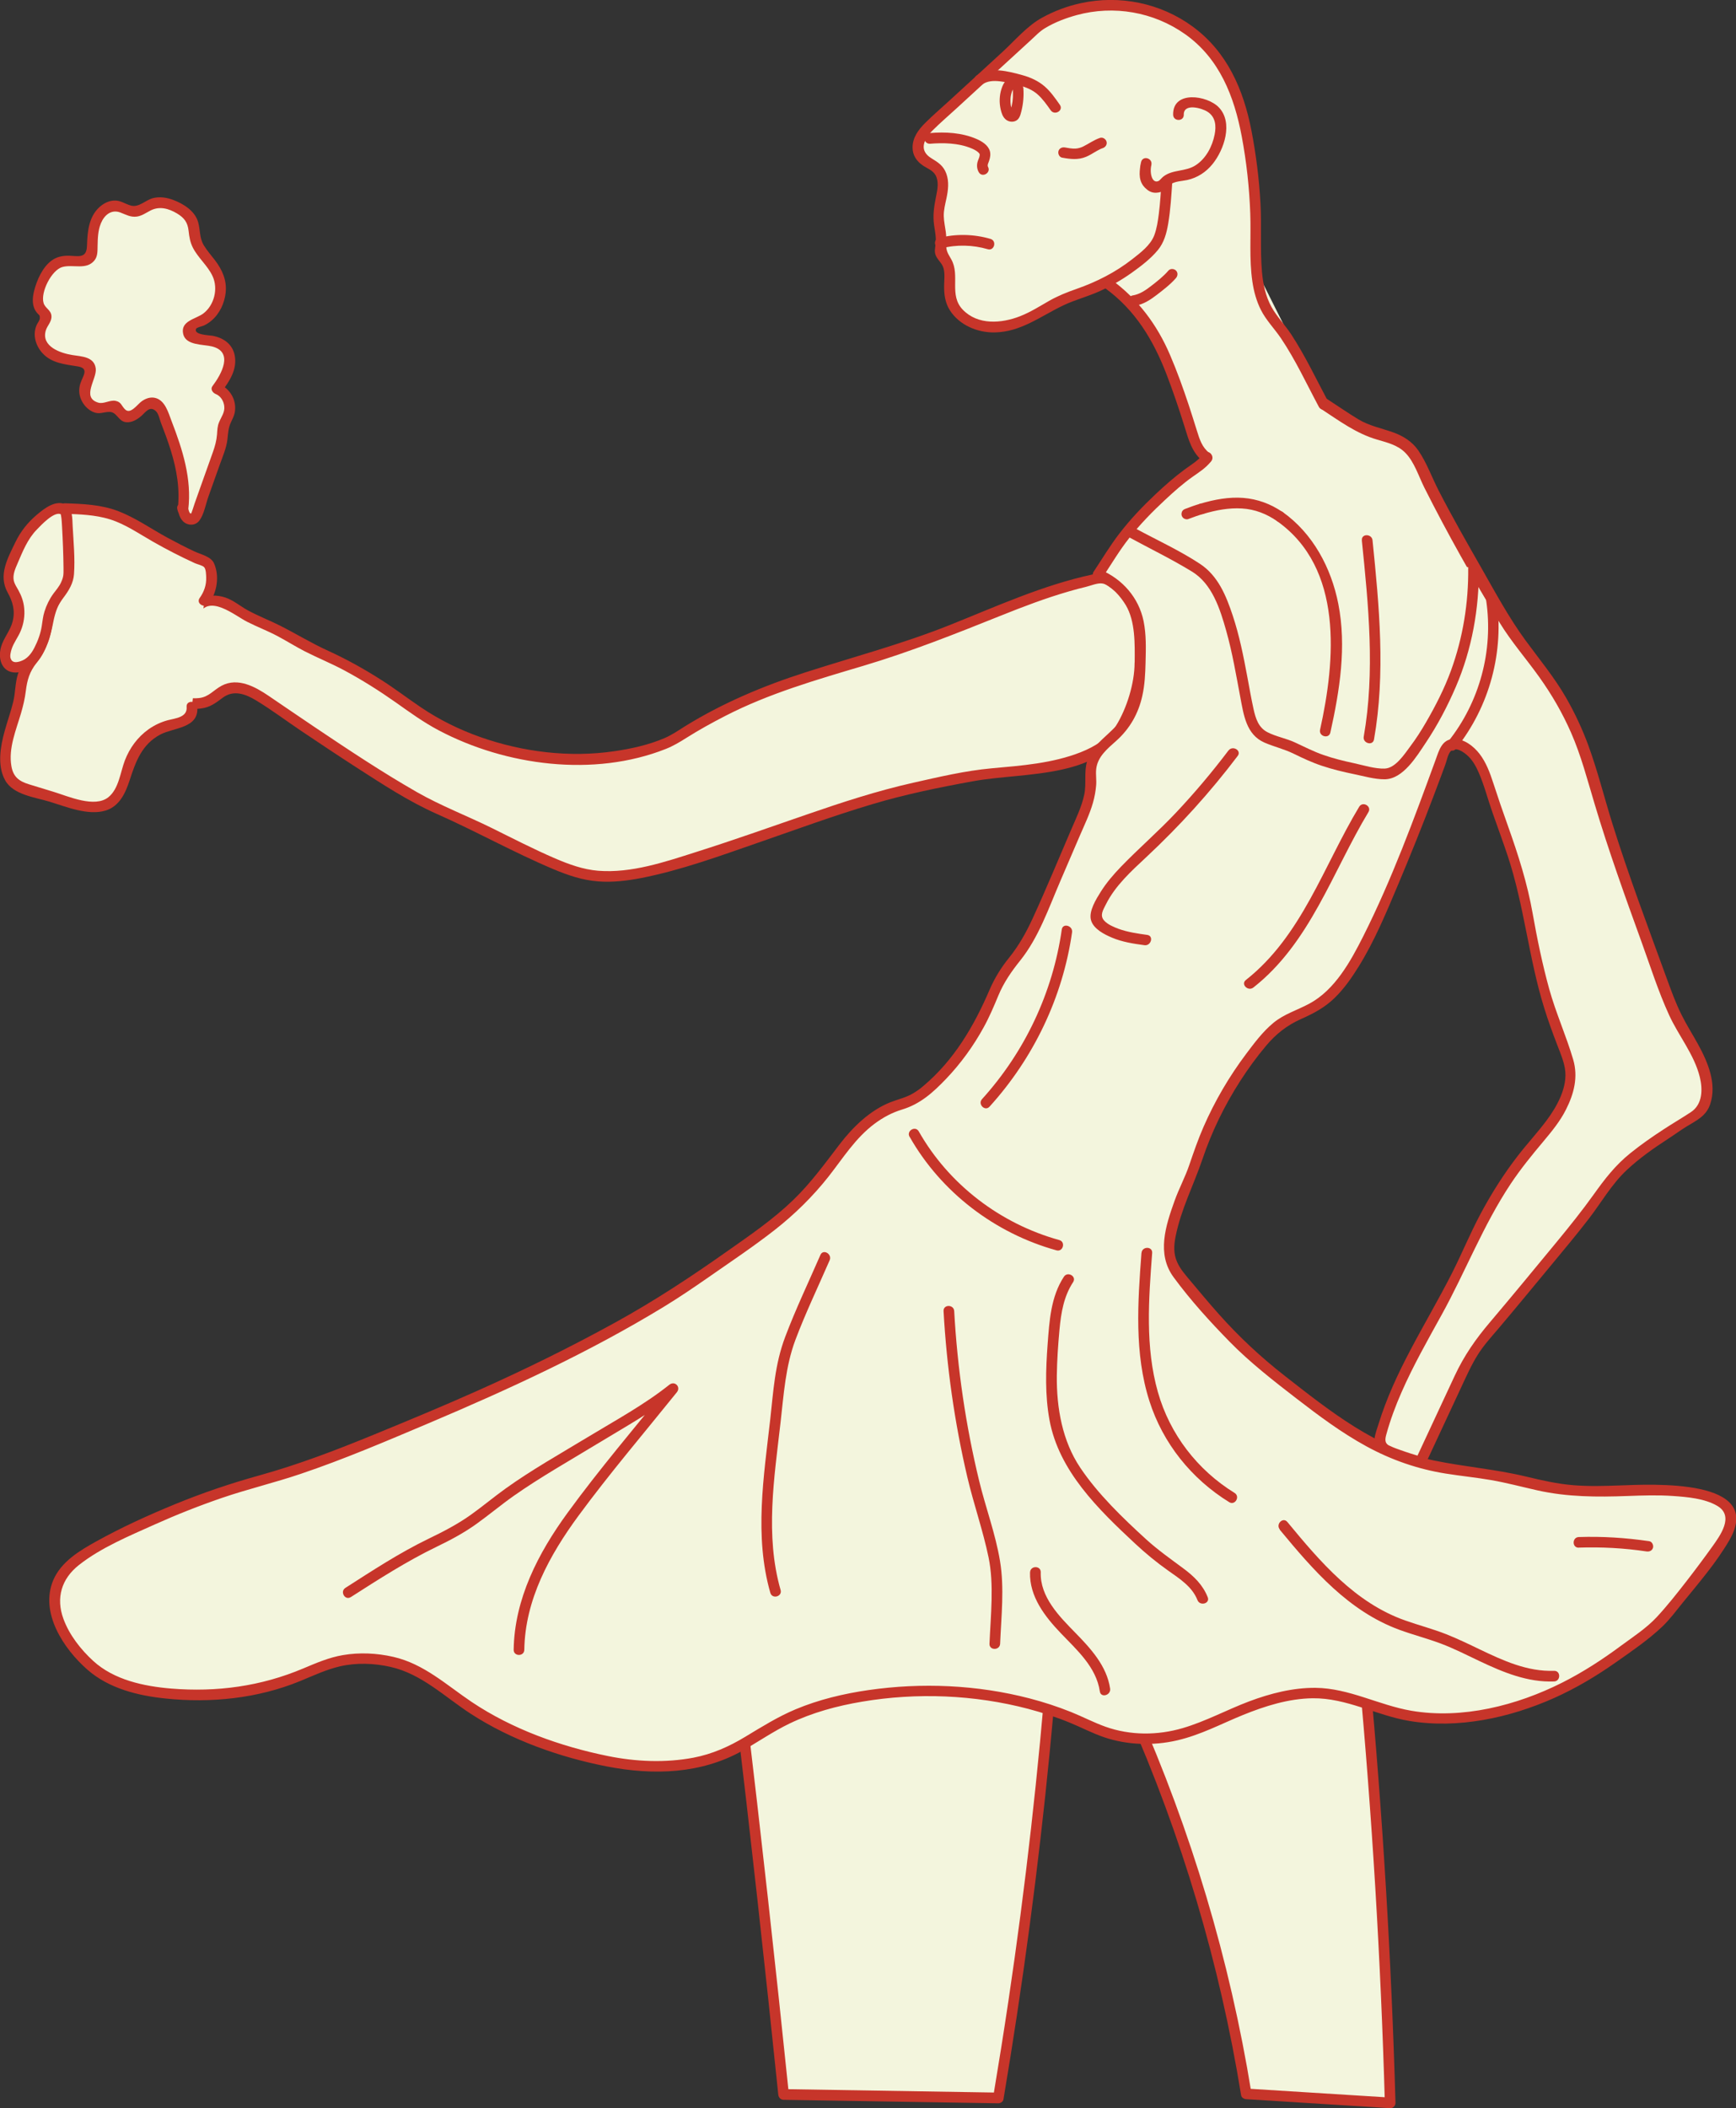 <?xml version="1.0" encoding="UTF-8"?>
<svg id="Layer_2" data-name="Layer 2" xmlns="http://www.w3.org/2000/svg" viewBox="0 0 244.92 297.36">
  <rect x="0" y="0" width="244.92" height="297.36" fill="#333333" stroke="none"/>
  <defs>
    <style>
      .cls-1 {
        fill: #f3f5dd;
      }

      .cls-1, .cls-2 {
        stroke-width: 0px;
      }

      .cls-2 {
        fill: #c7352a;
      }
    </style>
  </defs>
  <g id="fyldt_dame" data-name="fyldt dame">
    <g>
      <g>
        <path class="cls-1" d="M159.75,241.34c7.69,17.3,13.1,35.48,16.08,54l20.31,1.27c-.57-20.25-1.79-40.49-3.67-60.68"/>
        <path class="cls-2" d="M159.1,241.72c7.6,17.17,13,35.29,16,53.82.05.34.42.53.72.55,6.77.42,13.54.85,20.31,1.27.4.02.76-.36.75-.75-.58-20.26-1.8-40.5-3.67-60.68-.09-.95-1.59-.96-1.5,0,1.87,20.18,3.09,40.42,3.67,60.68l.75-.75c-6.77-.42-13.54-.85-20.31-1.27l.72.55c-3.03-18.68-8.49-36.89-16.15-54.18-.39-.88-1.68-.12-1.3.76h0Z"/>
      </g>
      <g>
        <path class="cls-1" d="M104.47,240.65c1.06,8.86,2.08,17.79,3.08,26.78,1.04,9.39,2.04,18.73,3,28,10.1.16,20.2.33,30.3.49,1.34-7.92,2.58-16.09,3.7-24.49,1.75-13.15,3.05-25.83,4-38"/>
        <path class="cls-2" d="M103.72,240.65c2.17,18.24,4.2,36.5,6.08,54.78.04.41.31.74.75.75,10.1.16,20.2.33,30.3.49.3,0,.67-.23.72-.55,2.74-16.26,4.93-32.61,6.53-49.03.44-4.55.84-9.11,1.2-13.67.08-.96-1.43-.96-1.5,0-1.28,16.33-3.11,32.61-5.53,48.81-.67,4.5-1.39,8.99-2.14,13.48l.72-.55c-10.1-.16-20.2-.33-30.3-.49l.75.75c-1.88-18.28-3.91-36.54-6.08-54.78-.11-.95-1.61-.96-1.5,0h0Z"/>
      </g>
      <path class="cls-1" d="M171.43,67.21c-.97-2.21-1.93-4.47-2.88-6.78-1.82-4.43-3.48-8.77-5-13-1.03-.89-2.47-2.22-4-4-.91-1.06-2.38-2.76-3-4-2.35-4.7,1.15-15.5,9-17,5.77-1.1,10.48,3.47,11,4,.5,4.25.81,7.68,1,10,.35,4.38.32,5.31,1,7,1.25,3.07,2.82,3.57,5,7,.97,1.54,2.17,3.83,3,7-5.04,3.26-10.08,6.52-15.12,9.78Z"/>
      <g>
        <g>
          <path class="cls-1" d="M160.82,93.49s.01.04,0,.05c-.15,2.25-.64,4.22-1.22,5.84-.31.87-.89,2.49-1.73,3.71-4.14,5.99-16.92,5.63-20.72,6.36-.03,0-1.45.28-1.45.28h0c-1.45.28-3.64.72-6.28,1.31,0,0-1.53.34-2.97.68-6,1.44-16.81,5.49-22.4,7.34-11.5,3.79-17.25,5.68-23.01,3.86-2.85-.91-6.81-2.88-11.39-5.16-5.94-2.96-9.02-4.17-9.56-4.46-6.44-3.48-16.55-10.38-22.58-14.5-1.24-.85-3.51-2.4-5.58-1.57-1.25.5-1.6,1.54-3.28,1.89-1.1.23-2.72.17-3.25-.82-.27-.5-.17-1.07-.1-1.46.82-4.75-.22-1.75,1.68-9.3.19-.78.38-1.48.96-2.03.9-.86,2.15-.77,2.54-.74,1.34.1,2.29.81,2.55.99,2.22,1.61,4.88,2.35,7.23,3.74,5.19,3.08,5.51,2.54,10.49,5.43,4.2,2.44,6.29,4.17,8.28,5.51,8.95,6.05,22.15,8.55,33.24,4.99,3.99-1.28,2.57-1.52,10.48-5.51,8.47-4.26,17.79-6.08,26.66-9.23,8.76-3.11,17.19-7.55,26.28-9.21.25.13.52.28.8.46.25.15.51.33.78.55.55.43,1.1.96,1.6,1.6.07.09.14.18.2.27.15.23.39.58.61.99.06.1.11.21.16.31.03.07.07.14.09.21.49,1.23.94,4.21.89,7.62Z"/>
          <path class="cls-2" d="M160.07,93.49c0,2.88-1.1,6.43-2.62,8.88-1.13,1.8-3.01,2.95-4.95,3.72-3.99,1.58-8.36,1.9-12.59,2.28-3.73.34-7.4,1.21-11.05,2.03-5.12,1.15-10.07,2.77-15.02,4.48-5.19,1.79-10.37,3.63-15.61,5.29-4.4,1.4-9.14,3.02-13.83,2.65-2.12-.17-4.12-.9-6.06-1.73-3.04-1.31-5.99-2.83-8.96-4.3-3.48-1.72-7.16-3.12-10.54-5.05-4.93-2.82-9.66-5.97-14.37-9.13-2.2-1.48-4.38-2.97-6.57-4.46-1.9-1.29-4.35-2.64-6.63-1.43-1.15.61-1.8,1.59-3.19,1.74-.49.05-1.27.09-1.71-.23-.7-.52-.23-1.76-.13-2.47.13-.9.16-1.81.28-2.71.09-.68.25-1.35.4-2.01.32-1.4.51-3.01,1.11-4.31,1.43-3.05,5.11.11,6.85.98,1.4.71,2.88,1.27,4.27,2.01,1.28.68,2.52,1.46,3.81,2.13,1.86.95,3.8,1.73,5.64,2.72,2.51,1.35,4.93,2.88,7.26,4.52,1.96,1.39,3.88,2.78,6.01,3.91,9.49,5.02,21.93,6.66,32.08,2.63,1.03-.41,1.95-.96,2.88-1.55,1.77-1.12,3.61-2.13,5.47-3.09,6.2-3.19,12.87-5.1,19.51-7.08s12.94-4.49,19.33-7.05c3.18-1.28,6.39-2.5,9.68-3.45.8-.23,1.6-.45,2.41-.64.61-.15,1.57-.55,2.22-.48,1.29.13,2.76,2.04,3.37,3.05,1.38,2.3,1.28,5.57,1.26,8.15,0,.97,1.49.97,1.5,0,.02-2.61.05-5.78-1.08-8.21-.56-1.18-1.42-2.25-2.41-3.1-.5-.43-1.04-.82-1.62-1.14-.81-.45-1.41-.21-2.3-.02-7.03,1.5-13.59,4.51-20.23,7.16s-13.55,4.48-20.36,6.67c-5.89,1.89-11.61,4.3-16.89,7.56-.96.6-1.9,1.26-2.94,1.7-2.23.96-4.7,1.5-7.09,1.85-6.32.92-12.89.12-18.9-2-2.94-1.04-5.75-2.42-8.33-4.16-1.9-1.28-3.72-2.68-5.66-3.91-2.4-1.53-4.87-2.91-7.46-4.09-2.34-1.06-4.5-2.39-6.79-3.55-1.53-.77-3.14-1.38-4.64-2.21-1.04-.58-1.95-1.38-3.09-1.76-2.41-.8-4.69.21-5.42,2.69-.57,1.94-1.09,4-1.34,6.02-.14,1.13-.2,2.25-.39,3.37-.17,1.04-.28,2.13.59,2.9.83.74,2.1.81,3.15.67,1.28-.17,2.07-.79,3.06-1.53,1.52-1.13,3.2-.51,4.67.38,2.18,1.32,4.24,2.87,6.35,4.29,2.59,1.74,5.18,3.47,7.8,5.16,3.67,2.36,7.35,4.79,11.34,6.56,5.56,2.46,10.88,5.45,16.49,7.81,2.04.86,4.08,1.55,6.3,1.72,2.02.16,4.06-.09,6.05-.47,5.61-1.1,11.1-3.11,16.49-4.98s10.67-3.81,16.1-5.43c4.66-1.4,9.48-2.38,14.26-3.25,7.48-1.36,18.46-.17,22.21-8.52,1.12-2.5,2.07-5.41,2.07-8.18,0-.97-1.5-.97-1.5,0Z"/>
        </g>
        <g>
          <path class="cls-1" d="M28.83,84.76c1.11-1.44,1.35-3.59.57-5.26-2.89-1.26-5.72-2.7-8.46-4.31-1.58-.93-3.14-1.92-4.85-2.51-2.23-.78-4.61-.86-6.96-.94.07,2.25.14,4.5.22,6.75.04,1.33.08,2.72-.41,3.94-.35.89-.96,1.63-1.37,2.49-.97,2.02-.8,4.51-1.85,6.48-.73,1.37-2.01,2.39-2.48,3.88-.23.71-.25,1.48-.35,2.23-.46,3.66-2.64,7.15-2,10.78.15.84.47,1.68,1.08,2.21.49.42,1.11.62,1.71.8,1.31.4,2.62.8,3.93,1.2,1.47.45,2.95.9,4.46,1.15,1.06.18,2.21.25,3.17-.27,2.03-1.09,2.29-4.01,3.21-6.24.99-2.38,3.05-4.21,5.4-4.82.73-.19,1.5-.27,2.17-.65s1.21-1.17,1.05-1.96"/>
          <path class="cls-2" d="M29.48,85.14c1.13-1.59,1.52-3.84.72-5.67-.43-.99-1.87-1.26-2.79-1.7-1.29-.61-2.56-1.26-3.81-1.94-2.28-1.24-4.45-2.78-6.88-3.72s-5.02-1.04-7.58-1.12c-.4-.01-.76.35-.75.75.05,1.53.1,3.05.15,4.58s.24,3.2,0,4.74-1.19,2.52-1.76,3.85c-.47,1.11-.65,2.3-.88,3.47-.26,1.33-.63,2.51-1.44,3.62-.72.99-1.55,1.89-1.93,3.08-.4,1.25-.35,2.62-.66,3.9-.34,1.4-.83,2.75-1.21,4.13-.6,2.17-1.08,4.83.05,6.92s4.23,2.42,6.29,3.05c2.37.72,5.4,2,7.9,1.25,1.94-.59,2.8-2.46,3.38-4.24.86-2.64,1.72-5.1,4.35-6.49,1.87-.99,5.48-.86,5.2-3.89-.09-.95-1.59-.96-1.5,0,.13,1.49-1.61,1.6-2.66,1.88-.96.26-1.88.69-2.7,1.27-1.54,1.09-2.67,2.63-3.35,4.39-.64,1.67-.85,4-2.32,5.19-1.93,1.56-5.64-.11-7.7-.74-1.17-.36-2.33-.71-3.5-1.07-1.4-.43-2.23-1.04-2.49-2.56-.44-2.53.65-5.07,1.35-7.45.3-1.03.55-2.06.68-3.13.2-1.6.52-2.7,1.51-3.98,1.39-1.81,1.93-3.51,2.36-5.73.25-1.29.63-2.41,1.3-3.55.63-1.06,1.08-2.06,1.23-3.3.35-2.99-.07-6.2-.16-9.21l-.75.75c2.13.07,4.29.14,6.34.77,2.2.68,4.13,2.04,6.12,3.17s3.9,2.11,5.91,3.03c.33.15,1.08.31,1.31.57.26.29.27,1.09.28,1.43.04,1.08-.3,2.04-.92,2.91-.56.79.74,1.54,1.3.76h0Z"/>
        </g>
        <g>
          <path class="cls-1" d="M9,71.86c-1.33-.88-4.24,2.17-4.49,2.43-1.21,1.29-1.69,2.54-2.67,4.75-.42.95-.84,1.99-.62,3,.16.73.64,1.33.97,2,.72,1.48.65,3.33-.04,4.83-.36.79-.88,1.5-1.19,2.32-.19.49-.47,1.84.14,2.52.61.69,1.88.37,2.57.02,1.43-.72,2.05-2.37,2.54-3.75.68-1.9.27-2.04.86-3.74.9-2.58,1.96-2.52,2.55-4.68.12-.44.16-.75.01-4.67-.16-4.3-.24-4.77-.63-5.03Z"/>
          <path class="cls-2" d="M9.38,71.21c-1.48-.8-3.11.49-4.2,1.41-1.27,1.08-2.27,2.33-3,3.84-1.11,2.3-2.46,4.67-1.1,7.12.73,1.31,1.08,2.58.7,4.08-.32,1.29-1.26,2.3-1.63,3.58-.54,1.88.26,3.89,2.48,3.59,2.33-.32,3.46-2.35,4.19-4.36.35-.97.48-1.87.65-2.87.21-1.23.76-2.34,1.5-3.32s1.38-2.03,1.47-3.29c.16-2.23-.07-4.55-.19-6.78-.06-.99.03-2.35-.88-2.99-.79-.56-1.54.74-.76,1.3-.14-.1-.05-.09,0,.2.09.49.11,1,.14,1.5.11,1.94.19,3.9.21,5.85,0,.9.04,1.23-.34,2.06-.27.61-.71,1.09-1.1,1.62-.55.76-.96,1.6-1.24,2.49-.22.68-.28,1.36-.39,2.06-.16,1.04-.55,2.11-1.03,3.04-.44.87-1.04,1.64-2.01,1.94-.55.17-1.13.24-1.35-.41-.13-.37.02-.93.13-1.29.29-.93.95-1.73,1.31-2.64.41-1,.58-2.1.47-3.17-.08-.89-.37-1.71-.8-2.49-.25-.45-.56-.89-.67-1.4-.17-.82.22-1.69.54-2.42.72-1.68,1.41-3.43,2.71-4.76.58-.6,2.48-2.66,3.42-2.15.85.46,1.61-.84.76-1.3Z"/>
        </g>
        <g>
          <path class="cls-1" d="M25.79,71.62c.09.48.19.98.49,1.33s.9.47,1.2.11c.1-.12.15-.27.21-.42,1.05-2.96,2.11-5.93,3.16-8.89.23-.65.47-1.32.52-2.02.03-.47-.02-.96.09-1.42.15-.67.6-1.22.83-1.86.5-1.41-.31-3.18-1.65-3.6.63-.83,1.27-1.67,1.6-2.68s.3-2.21-.33-3.03c-1.06-1.36-3.06-.99-4.62-1.55-.22-.08-.45-.19-.59-.4-.26-.4-.04-.99.32-1.29s.83-.41,1.25-.58c2.27-.91,3.5-4.05,2.53-6.42-.85-2.08-3.03-3.44-3.37-5.68-.09-.57-.04-1.16-.2-1.71-.27-.94-1.07-1.58-1.88-2.05-1.2-.7-2.64-1.18-3.93-.68-.85.33-1.59,1.07-2.48,1.07-.82,0-1.52-.64-2.33-.79-1.28-.24-2.52.84-3.04,2.12-.52,1.28-.51,2.73-.53,4.13,0,.25-.01.52-.12.74-.12.26-.35.44-.6.56-1.2.58-2.64-.08-3.89.36-1.27.45-1.97,1.87-2.51,3.18-.49,1.19-.88,2.77.03,3.62.18.17.4.29.52.51.32.58-.26,1.23-.56,1.83-.69,1.38.24,3.14,1.52,3.88s2.79.78,4.22,1.04c.32.06.66.14.9.38.36.38.34,1.03.16,1.54s-.5.97-.65,1.49c-.47,1.59,1.02,3.41,2.54,3.11.69-.13,1.47-.58,2.01-.12.32.27.41.76.7,1.07.61.64,1.64.13,2.28-.49s1.37-1.39,2.21-1.18c.69.18,1.06.98,1.34,1.68,1.67,4.25,3.38,8.78,2.74,13.36l-.07-.25Z"/>
          <path class="cls-2" d="M25.07,71.82c.16.83.45,1.73,1.3,2.07.63.25,1.34.1,1.76-.46.67-.91.9-2.35,1.28-3.4.53-1.48,1.05-2.96,1.58-4.44.42-1.19.96-2.39,1.1-3.65.1-.86.11-1.55.49-2.37.21-.46.44-.88.54-1.38.32-1.75-.67-3.42-2.29-4.06l.45,1.1c1.1-1.45,2.18-3.11,1.85-5.01-.29-1.67-1.57-2.56-3.15-2.86-.44-.08-2.75-.12-2.3-1,.09-.18.9-.35,1.1-.45.38-.18.73-.41,1.05-.68,1.16-.98,1.85-2.47,2.01-3.97.18-1.72-.48-3.19-1.5-4.54-.53-.7-1.13-1.36-1.58-2.11-.65-1.07-.48-2.15-.81-3.29-.45-1.58-2.09-2.59-3.54-3.13-.88-.33-1.87-.48-2.8-.25-1.07.26-2.01,1.38-3.16,1.05-.85-.24-1.44-.75-2.37-.7-.8.04-1.52.43-2.1.97-1.43,1.34-1.64,3.36-1.7,5.21-.02.82-.11,1.58-1.12,1.65-.46.03-.93-.04-1.39-.05-.9-.02-1.72.13-2.46.66-1.3.93-2.1,2.75-2.49,4.27-.2.79-.3,1.67,0,2.45.11.28.26.51.46.74.27.3.34.24.34.65,0,.35-.25.61-.4.9-.67,1.38-.23,2.96.76,4.06,1.3,1.45,3.24,1.59,5.03,1.89,1.59.27.69,1.32.34,2.37-.25.75-.23,1.52.08,2.26s.9,1.41,1.65,1.76c.93.44,1.46.02,2.37.02,1.05,0,1.24,1.34,2.33,1.45.81.09,1.57-.37,2.16-.88s1.19-1.51,2.07-.66c.36.34.51,1.12.68,1.58.5,1.29.99,2.6,1.4,3.92.85,2.73,1.33,5.52.98,8.38l1.47-.2-.07-.25c-.25-.93-1.7-.54-1.45.4l.07.25c.24.87,1.38.59,1.47-.2.53-4.33-.81-8.5-2.35-12.49-.46-1.19-.92-2.99-2.38-3.29-.66-.13-1.27.1-1.81.47-.66.46-1.61,1.94-2.39,1.15-.51-.51-.52-1.03-1.33-1.19s-1.65.49-2.45.25c-2.41-.74-.16-3.33-.34-4.8-.2-1.68-1.97-1.7-3.29-1.91-1.66-.26-4.43-1.19-3.76-3.46.21-.72.85-1.22.8-2.04-.05-.86-.89-1.09-1.11-1.84-.46-1.53,1.14-4.67,2.66-5.08s3.37.47,4.51-.92c.48-.59.43-1.34.45-2.06.02-1.08.05-2.18.47-3.19.48-1.16,1.46-1.99,2.73-1.52.8.3,1.44.7,2.33.58.73-.1,1.31-.54,1.96-.87,1.26-.63,2.54-.27,3.7.42,1.04.62,1.52,1.27,1.65,2.47.09.84.21,1.58.59,2.34.74,1.47,2.1,2.55,2.79,4.04.82,1.76.24,4.11-1.32,5.28-1.05.78-3.26,1.03-2.82,2.9.38,1.61,2.81,1.43,4.04,1.73,3.14.76,1.33,3.96.08,5.61-.32.43.05.94.45,1.1.71.28,1.14.99,1.22,1.73.1.87-.42,1.49-.73,2.25-.24.57-.25,1.1-.29,1.71-.07.9-.29,1.68-.59,2.53-.58,1.64-1.17,3.28-1.75,4.91-.28.78-.56,1.56-.83,2.34-.03.09-.43,1.39-.5,1.4-.29.05-.42-.89-.45-1.02-.19-.95-1.63-.55-1.45.4Z"/>
        </g>
      </g>
      <g>
        <path class="cls-1" d="M186.73,57.01c1.26.82,2.51,1.64,3.77,2.45h0s.29.22.65.43c.63.39,1.37.75,2.23,1.05,2.02.71,3.83.81,5.44,2.42.7.7,1.12,1.61,1.53,2.49,2.17,4.59,4.66,9.04,7.19,13.46.39.68.78,1.37,1.17,2.05,1.01,1.76,2.01,3.51,3.02,5.26,1.29,2.25,2.6,3.95,3.46,5.13,4.39,5.21,6.68,9.93,7.96,13.33,1.4,3.75,1.71,5.84,4.63,14.86.67,2.1,1.42,4.17,2.17,6.24,1.45,4,2.89,7.99,4.34,11.99.72,1.98,1.44,3.97,2.42,5.85,1.82,3.48,4.61,6.96,3.96,10.81-.11.68-.34,1.36-.79,1.89-.45.54-1.08.9-1.71,1.23-1.09.57-2.05,1.34-3.09,2,0,0-4.47,2.8-6.99,5.45-.45.47-.84.94-.84.94-.65.8-.88,1.25-1.49,2.13-.51.72-1.21,1.69-2.29,3.1-1.05,1.35-1.9,2.42-3.63,4.51-5.95,7.18-8.94,10.76-9.22,11.09-.92,1.06-1.85,2.12-2.62,3.28-.88,1.32-1.55,2.76-2.22,4.2-1.8,3.86-3.6,7.72-5.4,11.58-1.61-.46-3.2-1-4.75-1.62-.43-.17-.91-.4-1.05-.83-.08-.26-.02-.55.05-.82,2.23-8.86,7.78-16.53,11.73-24.81,1.22-2.56.8-1.92,2.03-4.4,6.25-12.58,10.55-13.44,12.61-19.36,2.02-5.79-2.09-5-5.67-26.25-.99-5.89-3.5-11.43-5.29-17.13-.72-2.3-1.67-4.88-3.96-5.81-.32-.13-.68-.21-1.02-.2-.05,0-.09,0-.14,0-.2.02-.39.08-.56.19-.42.27-.61.77-.77,1.23-2.53,6.98-5.26,13.89-8.2,20.71-1.55,3.58-3.16,7.16-5.4,10.37-1.23,1.77-2.68,3.45-4.57,4.54-1.47.86-3.16,1.33-4.57,2.27-1.08.72-1.96,1.69-2.79,2.68-4.43,5.29-7.76,11.45-9.72,17.99-1.11,2.3-2.44,5.47-3.19,8.92-.27,1.21-.52,2.57,0,4.07.37,1.07,1.11,1.97,1.84,2.85,3.08,3.69,6.17,7.4,9.77,10.61,1.7,1.52,3.51,2.92,5.32,4.32,5.7,4.42,11.62,8.95,18.67,10.74,3.43.87,7,1.06,10.48,1.72,3.15.59,6.21,1.57,9.38,1.96,6.83.86,13.97-1,20.54,1.01,1.01.31,2.07.77,2.62,1.65,1.01,1.6-.08,3.62-1.17,5.15-5.21,7.32-8.69,11.02-8.69,11.02-6.24,5.02-14.2,11.43-26.05,13.08-14.47,2.02-15.94-5.68-28.2-2.4-7.93,2.12-12.28,6.67-20.8,5.4-3.41-.5-4.68-1.52-8.22-2.93-11.12-4.4-23.73-4.3-32.78-2.07-11.94,2.94-12.2,8.22-23,9-6.89.5-12.3-1.25-17.04-2.79-15.16-4.91-15.4-11.32-24.96-12.21-8.94-.83-9.87,4.68-24,5-10.41.24-14.43-2.65-16-4-.33-.28-6.38-5.6-5-11,.72-2.82,3.2-4.54,8-7,10.8-5.53,19.41-7.8,19.41-7.8,8.55-2.25,15.38-5.15,29.04-10.95,0,0,13.25-5.55,26.23-13.03,1.32-.76,3.22-1.86,5.65-3.46.61-.4,1.54-1.02,4.92-3.4,2.1-1.47,3.9-2.75,5.29-3.74,3.84-2.65,6.48-5.26,8.19-7.18,3.89-4.36,4.62-6.96,8.71-9.87,3.5-2.5,3.69-1.11,6.87-3.46,0,0,6.15-4.54,9.7-13.39.28-.7.87-2.27,2.13-4.08.58-.83,1.28-1.58,1.88-2.4.9-1.23,1.57-2.61,2.21-3.99.84-1.81,1.63-3.65,2.42-5.49,1.38-3.21,2.76-6.42,4.13-9.62.3-.71.86-1.98,1.13-3.76.25-1.64-.05-2.15.1-3.18.35-2.48,2.5-3.61,3.99-5.2,1.44-1.54,2.98-4.28,2.95-9.55,0,0,0-.03,0-.05.04-.45.05-.92.05-1.4,0-2.04-.02-4.18-.94-6.22-.02-.07-.06-.14-.09-.21-.05-.1-.1-.21-.16-.31-.17-.33-.37-.67-.61-.99-.06-.09-.13-.18-.2-.27-.5-.64-1.05-1.17-1.6-1.6-.26-.21-.52-.39-.78-.55-.28-.18-.55-.33-.8-.46-.3-.16-.57-.29-.82-.39.56-.83.98-1.52,1.26-2.01,0,0,1.06-1.62,2.08-2.99,2.67-3.57,6.46-6.88,6.97-7.32,3.03-2.63,3.71-2.71,4.32-3.25.03-.02.27-.3.58-.68.09-.11.16-.2.21-.26"/>
        <path class="cls-2" d="M186.35,57.66c2.56,1.67,4.98,3.49,7.95,4.35,1.44.42,2.91.77,3.99,1.88,1.26,1.29,1.87,3.32,2.67,4.91,3.25,6.46,6.85,12.84,10.61,19.02,1.66,2.72,3.74,5.08,5.58,7.66s3.27,5.08,4.49,7.84c1.43,3.25,2.31,6.68,3.33,10.07,1.96,6.57,4.28,13,6.61,19.44,1.25,3.45,2.37,7,3.9,10.34,1.34,2.93,3.55,5.57,4.33,8.74.43,1.75.4,3.87-1.26,4.96-1.26.83-2.58,1.6-3.85,2.43-1.61,1.05-3.19,2.15-4.68,3.35-2.14,1.72-3.61,3.64-5.19,5.85s-3.41,4.5-5.21,6.68c-3.11,3.77-6.22,7.55-9.38,11.28-2.04,2.4-3.67,4.73-5.01,7.6-1.83,3.92-3.66,7.85-5.49,11.78l.85-.34c-1.02-.3-2.04-.62-3.04-.98-.43-.15-.86-.31-1.28-.48-.93-.37-.91-.9-.68-1.73.56-2.03,1.29-4,2.14-5.93,1.64-3.74,3.66-7.3,5.63-10.87,3.38-6.11,5.9-12.71,9.78-18.54,1.4-2.1,2.99-4.05,4.61-5.98,1.18-1.41,2.36-2.84,3.19-4.5,1.13-2.24,1.73-4.58,1.01-7.04-.99-3.37-2.45-6.58-3.39-9.98s-1.69-7.02-2.32-10.58c-.75-4.28-2.05-8.34-3.51-12.43-.71-1.99-1.4-3.99-2.05-6-.47-1.45-1.01-2.92-1.95-4.14-.85-1.09-2.19-2.13-3.65-2.09-1.64.04-2.06,1.61-2.52,2.89-3.07,8.4-6.21,16.95-10.23,24.94-1.79,3.55-4,7.58-7.63,9.52-1.7.91-3.54,1.45-5.04,2.69s-2.67,2.81-3.82,4.34c-2.41,3.2-4.45,6.68-6.05,10.35-.77,1.76-1.39,3.57-2.01,5.38-.58,1.71-1.46,3.33-2.07,5.04-1.26,3.52-2.56,7.48-.13,10.78s5.14,6.27,7.92,9.11,6.15,5.48,9.42,8,6.36,4.82,9.85,6.73,7.24,3.22,11.21,3.85c2.13.34,4.28.55,6.41.92s4.35.96,6.53,1.45c4.23.94,8.4.95,12.71.79,2.14-.08,4.29-.15,6.42,0,2,.14,4.47.35,6.24,1.4,2.41,1.43.41,4.17-.73,5.76s-2.43,3.32-3.69,4.94-2.67,3.41-4.13,4.98-3.32,2.77-5,4.01c-2.64,1.96-5.41,3.76-8.35,5.24-6.39,3.22-14.12,5.19-21.28,3.96-4.59-.79-8.77-3.18-13.5-3.23-3.21-.03-6.39.79-9.38,1.91-3.15,1.19-6.13,2.82-9.37,3.77-3.53,1.04-7.39,1.05-10.88-.19-1.66-.59-3.23-1.42-4.87-2.08-1.92-.77-3.89-1.41-5.89-1.93-7.38-1.91-15.18-2.25-22.72-1.16-3.51.51-6.99,1.34-10.26,2.71-2.5,1.05-4.77,2.47-7.09,3.87s-4.66,2.44-7.31,2.95c-3.97.75-8.13.57-12.07-.23-6.71-1.36-13.5-3.8-19.21-7.62-3.57-2.4-6.76-5.39-11.07-6.37-2.31-.53-4.76-.65-7.1-.25-1.97.33-3.79,1.12-5.62,1.89-5.94,2.51-12.19,3.36-18.63,2.83-3.84-.32-8.05-1.21-10.98-3.89-1.77-1.62-3.38-3.67-4.21-5.94-1.09-2.96-.26-5.67,2.18-7.59,3.12-2.46,7.07-4.09,10.67-5.71,3.12-1.4,6.3-2.66,9.54-3.77,3.66-1.25,7.42-2.14,11.08-3.38,6.11-2.06,12.06-4.61,18-7.12,11.39-4.82,22.69-10.02,33.27-16.47,2.08-1.27,4.09-2.63,6.09-4.02,3.18-2.22,6.44-4.39,9.5-6.78,2.82-2.21,5.38-4.72,7.6-7.53,2.06-2.62,3.8-5.45,6.51-7.47,1.23-.91,2.46-1.57,3.91-2.01,1.21-.37,2.28-.94,3.3-1.69s1.98-1.69,2.87-2.62c2.07-2.17,3.86-4.63,5.3-7.26.81-1.46,1.45-2.98,2.09-4.52.76-1.82,1.83-3.37,3.06-4.9,2.62-3.26,4.04-7.43,5.68-11.24.92-2.14,1.84-4.28,2.76-6.42.65-1.51,1.39-3.03,1.84-4.62.23-.8.38-1.64.45-2.47.06-.74-.07-1.49,0-2.22.17-1.8,1.6-2.93,2.85-4.05,1.9-1.71,3.1-3.81,3.66-6.32.35-1.56.42-3.13.46-4.73.05-1.95.11-3.91-.28-5.83-.68-3.29-2.96-5.9-6.04-7.22l.27,1.03c1.24-1.85,2.35-3.76,3.74-5.51,1.52-1.93,3.25-3.71,5.05-5.38,1.24-1.16,2.52-2.3,3.91-3.28,1.01-.71,1.81-1.2,2.61-2.18.6-.74-.45-1.81-1.06-1.06-.81,1-1.67,1.48-2.7,2.23-1.42,1.05-2.75,2.22-4.03,3.42-1.85,1.74-3.61,3.58-5.16,5.6-1.34,1.74-2.44,3.59-3.65,5.41-.21.31-.09.87.27,1.03,1.66.71,3.16,1.8,4.16,3.33,1.2,1.83,1.43,4.01,1.46,6.15.06,3.33.04,7-1.72,9.95-1.4,2.33-4.24,3.53-5.07,6.23-.47,1.53-.08,3.17-.41,4.73-.37,1.75-1.18,3.38-1.88,5.02-1.78,4.14-3.5,8.31-5.38,12.4-.94,2.04-1.96,3.87-3.37,5.62-1.11,1.37-2.02,2.85-2.72,4.47-2.2,5.13-5.01,9.93-9.33,13.57-.49.41-.66.56-1.41,1.02-1.02.63-2.13.85-3.23,1.28-2.89,1.14-5.3,3.48-7.16,5.9-2.09,2.73-4.08,5.48-6.56,7.88-2.82,2.73-6.05,4.94-9.25,7.19-5.14,3.63-10.31,7.04-15.83,10.08-6.37,3.51-12.91,6.72-19.55,9.68-4.73,2.11-9.47,4.08-14.49,6.14-5.33,2.19-10.71,4.25-16.27,5.79-4.03,1.12-7.96,2.45-11.83,4.04s-7.55,3.27-11.14,5.26c-2.35,1.3-4.95,2.87-6.05,5.45-1.95,4.59,1.47,9.72,4.84,12.66,3.04,2.65,7.13,3.65,11.05,4.05,6.39.66,12.96-.02,18.92-2.46,1.85-.76,3.66-1.62,5.62-2.08,2.33-.54,4.84-.45,7.17.08,4.39,1,7.63,4.23,11.3,6.61,5.7,3.7,12.52,6.12,19.17,7.42s13.33,1.04,19.12-2.19c2.25-1.26,4.36-2.74,6.69-3.86,3.22-1.55,6.71-2.49,10.22-3.08,7.73-1.31,15.85-.98,23.43,1.01,2,.53,3.98,1.17,5.9,1.96,1.61.66,3.16,1.48,4.8,2.04,3.28,1.12,6.96,1.23,10.32.45s6.23-2.34,9.31-3.59,6.43-2.31,9.81-2.35c4.79-.06,9.02,2.43,13.66,3.2,6.86,1.14,14.14-.44,20.42-3.24,3.08-1.38,5.98-3.11,8.73-5.05,2.19-1.54,4.55-3.15,6.5-5,1.07-1.01,1.98-2.26,2.91-3.4,2.27-2.79,4.76-5.68,6.57-8.8,5.08-8.79-10.97-7.89-15.49-7.73-2.15.08-4.31.14-6.46-.03-2.31-.18-4.55-.7-6.8-1.24-4.26-1.02-8.6-1.36-12.88-2.24-8.12-1.68-14.75-6.99-21.13-11.98-3.35-2.62-6.42-5.48-9.25-8.66-1.4-1.57-2.75-3.19-4.1-4.8-.67-.8-1.38-1.6-1.8-2.57-.52-1.17-.46-2.37-.21-3.6.76-3.84,2.55-7.25,3.79-10.91,1.3-3.86,3.1-7.55,5.3-10.98,1.13-1.76,2.36-3.45,3.71-5.05s2.9-2.84,4.9-3.73c1.74-.77,3.33-1.61,4.71-2.95s2.44-2.88,3.43-4.47c2.25-3.63,3.89-7.61,5.55-11.54s3.37-8.18,4.94-12.32c.37-.98.74-1.96,1.11-2.95.2-.53.39-1.06.59-1.59s.36-1.42.71-1.87c.69-.89,2,.09,2.57.65.65.64,1.1,1.47,1.46,2.3.79,1.81,1.28,3.77,1.94,5.63.71,2.03,1.46,4.05,2.14,6.09,2.33,7.01,2.96,14.43,5.16,21.49.55,1.78,1.19,3.53,1.86,5.26.4,1.05.86,2.12,1.05,3.23.45,2.62-1.12,5.4-2.63,7.41-1.27,1.69-2.71,3.24-4,4.91-1.99,2.57-3.72,5.31-5.25,8.17s-2.66,5.67-4.08,8.46c-1.86,3.65-3.94,7.18-5.85,10.81-1.75,3.32-3.35,6.75-4.46,10.34-.4,1.3-1.23,3.1.18,4.06,1.54,1.05,3.8,1.5,5.56,2.01.29.09.71-.05.85-.34,1.66-3.56,3.32-7.13,4.98-10.69.75-1.6,1.46-3.23,2.4-4.73.81-1.29,1.82-2.42,2.81-3.57,2.57-3.03,5.09-6.11,7.63-9.17,1.78-2.15,3.57-4.29,5.27-6.5s3.17-4.8,5.26-6.77c1.79-1.69,3.83-3.12,5.89-4.46.87-.56,1.7-1.18,2.58-1.72,1.41-.86,2.8-1.48,3.36-3.17.96-2.87-.32-5.9-1.69-8.4-.77-1.41-1.64-2.76-2.35-4.2-.85-1.7-1.49-3.49-2.14-5.27-2.61-7.18-5.32-14.34-7.6-21.64-1.15-3.68-2.08-7.44-3.4-11.06-.85-2.32-1.9-4.57-3.13-6.72-1.68-2.93-3.79-5.45-5.77-8.16-2.36-3.23-4.25-6.76-6.23-10.23s-4.1-7.17-5.99-10.85c-.96-1.86-1.7-3.97-2.89-5.69-.87-1.25-2.14-2.04-3.55-2.54-1.68-.6-3.37-.91-4.92-1.85-1.38-.83-2.95-1.92-4.43-2.88-.81-.53-1.56.77-.76,1.3h0Z"/>
      </g>
      <g>
        <g>
          <path class="cls-1" d="M180.56,72.87c-.84-.59-1.75-1.07-2.72-1.4-2.67-.89-5.55-.53-8.28.3"/>
          <path class="cls-2" d="M180.94,72.22c-1.66-1.14-3.52-1.83-5.53-1.99s-4.1.23-6.05.81c-.92.28-.53,1.72.4,1.45,1.77-.53,3.6-.88,5.45-.77s3.48.76,4.97,1.79c.8.55,1.55-.75.76-1.3h0Z"/>
        </g>
        <g>
          <path class="cls-1" d="M150.75,180.46c-1.58,2.27-1.87,5.14-2.09,7.87-.46,5.62-.77,11.54,1.69,16.65,1.49,3.1,3.9,5.68,6.3,8.18,2.52,2.63,5.08,5.25,8.05,7.39,1.94,1.39,4.18,2.73,4.96,4.95"/>
          <path class="cls-2" d="M150.1,180.08c-1.86,2.83-2.05,6.27-2.3,9.55-.26,3.54-.38,7.12.26,10.63,1.32,7.23,6.91,12.64,12.08,17.46,1.47,1.37,3.01,2.64,4.65,3.8s3.4,2.27,4.15,4.17c.35.89,1.8.5,1.45-.4-.69-1.75-1.95-2.96-3.43-4.06-1.79-1.33-3.59-2.59-5.25-4.1-3.32-3.03-6.8-6.38-9.31-10.12s-3.35-8.39-3.3-13c.03-2.17.18-4.34.38-6.5.22-2.35.6-4.66,1.92-6.67.53-.81-.77-1.56-1.3-.76h0Z"/>
        </g>
        <g>
          <path class="cls-1" d="M133.87,184.92c.54,10.06,2.24,20.05,5.04,29.75.63,2.17,1.31,4.33,1.58,6.56.23,1.92.15,3.85.07,5.78-.07,1.61-.14,3.22-.2,4.82"/>
          <path class="cls-2" d="M133.12,184.92c.44,7.89,1.55,15.75,3.36,23.45.89,3.79,2.2,7.49,2.99,11.3s.3,8.16.13,12.18c-.04.97,1.46.96,1.5,0,.16-3.87.62-7.85-.02-11.69s-2.02-7.5-2.93-11.25c-1.91-7.87-3.08-15.9-3.53-23.98-.05-.96-1.55-.97-1.5,0h0Z"/>
        </g>
        <g>
          <path class="cls-1" d="M116.4,177.38c-1.23,2.83-2.46,5.65-3.69,8.48-.71,1.65-1.43,3.3-1.91,5.02-.54,1.95-.77,3.96-1,5.97-.27,2.38-.54,4.76-.81,7.15-.78,6.83-1.54,13.87.42,20.48"/>
          <path class="cls-2" d="M115.75,177c-1.67,3.84-3.49,7.64-4.97,11.56s-1.67,7.7-2.11,11.62c-.92,8.1-2.28,16.49.01,24.49.27.93,1.71.53,1.45-.4-2.21-7.7-.9-15.81-.01-23.61.45-3.95.7-7.96,2.11-11.7s3.2-7.48,4.82-11.2c.38-.88-.91-1.64-1.3-.76h0Z"/>
        </g>
        <g>
          <path class="cls-1" d="M49.1,224.63c1.23-.78,2.45-1.57,3.68-2.35,1.81-1.16,3.63-2.32,5.54-3.33,2.2-1.16,4.53-2.12,6.65-3.41,2.26-1.38,4.27-3.12,6.4-4.68,2.11-1.54,4.35-2.9,6.59-4.26,3.43-2.08,6.85-4.16,10.28-6.24,2.31-1.4,4.63-2.81,6.72-4.5-3.21,4-6.43,8-9.64,12-2.94,3.66-5.9,7.35-8.19,11.45-2.29,4.1-3.89,8.67-3.91,13.4"/>
          <path class="cls-2" d="M49.48,225.28c3.98-2.55,7.9-5.07,12.16-7.13,1.93-.93,3.8-1.93,5.55-3.18s3.5-2.72,5.32-4c3.72-2.61,7.71-4.86,11.59-7.22s7.86-4.54,11.39-7.37l-1.06-1.06c-4.81,5.99-9.85,11.87-14.37,18.08-4.13,5.67-7.48,12.13-7.59,19.3-.01.97,1.49.97,1.5,0,.11-7.06,3.56-13.35,7.65-18.91,4.39-5.97,9.23-11.64,13.87-17.41.61-.76-.3-1.67-1.06-1.06-3.55,2.83-7.62,5.03-11.5,7.38s-7.87,4.59-11.56,7.23c-1.68,1.2-3.26,2.53-4.94,3.73-1.88,1.34-3.9,2.38-5.97,3.38-4.11,1.99-7.89,4.47-11.73,6.93-.81.52-.06,1.82.76,1.3h0Z"/>
        </g>
        <g>
          <path class="cls-1" d="M128.97,159.96c4.24,7.57,11.73,13.36,20.28,15.68"/>
          <path class="cls-2" d="M128.33,160.34c4.45,7.84,12.05,13.62,20.72,16.02.93.26,1.33-1.19.4-1.45-8.31-2.3-15.57-7.82-19.83-15.33-.48-.84-1.77-.08-1.3.76h0Z"/>
        </g>
        <g>
          <path class="cls-1" d="M192.4,114.17c-2.56,4.21-4.54,8.74-6.92,13.05-2.38,4.31-5.24,8.49-9.19,11.54"/>
          <path class="cls-2" d="M191.76,113.79c-5.02,8.33-8.09,18.22-15.99,24.44-.76.6.31,1.65,1.06,1.06,8.01-6.3,11.14-16.3,16.23-24.74.5-.83-.8-1.58-1.3-.76h0Z"/>
        </g>
        <g>
          <path class="cls-1" d="M173.97,106.23c-3.61,4.8-7.64,9.3-12.04,13.43-2.83,2.66-5.93,5.34-7.18,8.98-.11.31-.2.64-.11.95.07.26.26.47.45.66,1.68,1.63,4.21,2.03,6.56,2.36"/>
          <path class="cls-2" d="M173.32,105.85c-2.32,3.07-4.8,6.01-7.44,8.81-2.47,2.62-5.2,4.98-7.7,7.56-1.06,1.1-2.07,2.27-2.88,3.56-.63,1.01-1.73,2.74-1.38,4s1.89,2.02,2.95,2.47c1.46.62,3.03.86,4.59,1.07.94.13,1.35-1.31.4-1.45-1.37-.19-2.76-.39-4.06-.86-.67-.25-1.55-.62-2.03-1.17-.65-.74-.13-1.5.25-2.27,1.32-2.65,3.58-4.69,5.71-6.68,4.7-4.39,9.01-9.14,12.89-14.27.58-.77-.72-1.52-1.3-.76h0Z"/>
        </g>
        <g>
          <path class="cls-1" d="M150.52,131.3c-1.23,8.95-5.27,17.51-11.45,24.26"/>
          <path class="cls-2" d="M149.8,131.1c-1.27,8.91-5.21,17.26-11.25,23.93-.65.71.41,1.78,1.06,1.06,6.21-6.85,10.33-15.43,11.64-24.59.13-.94-1.31-1.35-1.45-.4h0Z"/>
        </g>
        <g>
          <path class="cls-1" d="M181.07,215.22c4.39,5.32,9.04,10.83,15.48,13.53,2.24.94,4.63,1.5,6.9,2.36,5.25,1.99,10.17,5.62,15.79,5.33"/>
          <path class="cls-2" d="M180.54,215.75c4.72,5.71,9.73,11.51,16.88,14.13,1.93.71,3.92,1.22,5.84,1.94s3.68,1.63,5.5,2.49c3.32,1.57,6.75,3,10.49,2.86.96-.03.97-1.53,0-1.5-3.76.13-7.16-1.43-10.48-3.02-1.56-.75-3.11-1.5-4.72-2.14-1.9-.75-3.87-1.26-5.79-1.94-7.08-2.49-12-8.28-16.64-13.9-.62-.74-1.67.32-1.06,1.06h0Z"/>
        </g>
        <g>
          <path class="cls-1" d="M222.74,217.54c3.26-.11,6.53.08,9.75.56"/>
          <path class="cls-2" d="M222.74,218.29c3.19-.1,6.39.06,9.55.54.4.06.8-.1.92-.52.1-.35-.12-.86-.52-.92-3.3-.49-6.62-.7-9.95-.59-.96.03-.97,1.53,0,1.5h0Z"/>
        </g>
        <g>
          <path class="cls-1" d="M161.79,176.74c-.59,7.8-1.12,15.95,2.02,23.15,2.03,4.65,5.57,8.67,9.98,11.34"/>
          <path class="cls-2" d="M161.04,176.74c-.52,6.93-1.03,14.14,1.12,20.87,1.9,5.97,5.94,10.99,11.26,14.27.82.51,1.58-.79.76-1.3-5.25-3.24-9.13-8.27-10.82-14.22-1.81-6.37-1.3-13.12-.81-19.63.07-.96-1.43-.96-1.5,0h0Z"/>
        </g>
        <g>
          <path class="cls-1" d="M146.07,221.77c-.17,3.26,2.19,6.1,4.52,8.47,2.32,2.37,4.89,4.9,5.3,8.15"/>
          <path class="cls-2" d="M145.32,221.77c-.1,3.43,2.11,6.26,4.36,8.61s4.99,4.77,5.49,8.2c.14.95,1.58.55,1.45-.4-.47-3.21-2.76-5.68-4.94-7.91s-4.96-5-4.85-8.5c.03-.97-1.47-.96-1.5,0h0Z"/>
        </g>
        <g>
          <path class="cls-1" d="M210.4,84.53c.34,2.23.62,6.05-.53,10.56-1.24,4.83-3.56,8.2-5,10"/>
          <path class="cls-2" d="M209.68,84.73c1.03,7.01-.93,14.29-5.34,19.83-.6.75.46,1.82,1.06,1.06,4.78-6,6.84-13.7,5.73-21.29-.14-.95-1.59-.55-1.45.4h0Z"/>
        </g>
        <g>
          <path class="cls-1" d="M159.76,75.18c2.55,1.38,5.1,2.77,7.66,4.15.89.48,1.8.98,2.54,1.66,1.04.95,1.71,2.22,2.27,3.51,2.11,4.88,2.77,10.2,3.82,15.39.27,1.34.64,2.78,1.73,3.64.82.65,1.9.85,2.9,1.18,1.37.46,2.63,1.19,3.95,1.78,2.99,1.33,6.26,1.94,9.49,2.52.67.12,1.37.24,2.02.04.6-.19,1.08-.64,1.51-1.09,2.34-2.44,4.08-5.37,5.61-8.36,1.48-2.9,2.08-4.45,2.81-6.76.88-2.82,1.9-7.2,1.82-12.75"/>
          <path class="cls-2" d="M159.38,75.83c2.93,1.59,5.96,3.06,8.8,4.8s3.95,5.26,4.82,8.35,1.39,6.21,1.98,9.33c.48,2.5.82,5.31,3.43,6.44,1.34.58,2.75.9,4.08,1.55s2.63,1.26,4.02,1.72c1.49.5,3.01.86,4.55,1.18,1.37.28,2.88.73,4.29.72,2.62-.02,4.53-3.26,5.82-5.18,1.65-2.47,3.06-5.15,4.23-7.88,2.27-5.28,3.29-11.03,3.24-16.76,0-.96-1.51-.97-1.5,0,.05,4.95-.74,9.83-2.43,14.48-.93,2.55-2.19,5.01-3.55,7.35-.66,1.14-1.37,2.25-2.16,3.3-.83,1.11-2.1,3.12-3.64,3.18-1.37.05-2.99-.47-4.33-.76-1.46-.31-2.91-.67-4.32-1.16s-2.69-1.16-4.04-1.78c-1.24-.57-2.64-.81-3.85-1.43-1.27-.65-1.67-1.94-1.96-3.24-.34-1.53-.6-3.07-.89-4.61-.54-2.9-1.12-5.8-2.05-8.6s-2.07-5.61-4.61-7.29c-2.88-1.9-6.13-3.38-9.17-5.03-.85-.46-1.61.83-.76,1.3h0Z"/>
        </g>
        <g>
          <path class="cls-1" d="M192.88,76.21c.95,9.28,1.9,18.71.24,27.89"/>
          <path class="cls-2" d="M192.13,76.21c.94,9.19,1.88,18.52.27,27.69-.17.94,1.28,1.35,1.45.4,1.64-9.32.74-18.75-.21-28.09-.1-.95-1.6-.96-1.5,0h0Z"/>
        </g>
        <g>
          <path class="cls-1" d="M180.56,72.87c.47.32.92.68,1.35,1.06,3.94,3.5,5.99,8.66,6.52,13.81s-.34,10.34-1.47,15.4"/>
          <path class="cls-2" d="M180.18,73.51c9.38,6.65,8.23,19.62,6.06,29.42-.21.94,1.24,1.34,1.45.4,1.32-5.94,2.31-12.12,1.12-18.17-1-5.07-3.58-9.92-7.86-12.95-.79-.56-1.54.74-.76,1.3h0Z"/>
        </g>
        <g>
          <path class="cls-1" d="M169.56,71.77c-.72.21-1.43.46-2.12.73"/>
          <path class="cls-2" d="M169.36,71.04c-.72.21-1.42.46-2.12.73-.19.07-.34.16-.45.34-.09.16-.13.4-.08.58s.17.36.34.45.39.15.58.08c.7-.27,1.4-.52,2.12-.73.38-.11.65-.53.52-.92s-.52-.64-.92-.52h0Z"/>
        </g>
      </g>
      <g>
        <path class="cls-2" d="M155.97,40.69c4.19,3.06,6.72,7.24,8.57,12.01.93,2.41,1.76,4.86,2.53,7.32.64,2.04,1.07,3.86,2.83,5.21.77.59,1.51-.72.76-1.3-1.08-.83-1.41-1.94-1.8-3.19s-.75-2.39-1.14-3.58c-.8-2.4-1.65-4.78-2.65-7.1-1.84-4.3-4.56-7.91-8.35-10.67-.78-.57-1.53.73-.76,1.3h0Z"/>
        <g>
          <path class="cls-1" d="M186.73,57.02l-3.03-5.67c-.95-1.77-1.9-3.55-3.13-5.14-.47-.62-.99-1.2-1.42-1.85-2.19-3.26-1.96-7.45-1.95-11.35.01-4.53-.39-9.06-1.2-13.52-.61-3.42-1.49-6.85-3.29-9.85-2.52-4.17-6.83-7.28-11.66-8.41-7.37-1.74-13.16,1.6-14.32,2.31l-.09.04c-2.75,2.51-5.49,5.03-8.23,7.55,0,0-.01.01-.02.01-2.25,2.07-4.49,4.13-6.74,6.19-.69.64-1.41,1.3-1.82,2.14-.42.84-.48,1.92.1,2.66s1.61.99,2.28,1.64c.81.81.93,2.06.77,3.18-.17,1.12-.56,2.2-.57,3.33-.02,1.34.49,2.68.37,4,0,.12-.03.24-.05.36-.05.29-.14.57-.1.86.08.46.48.79.76,1.18,1.05,1.44.33,3.43.65,5.17.44,2.39,2.91,4.05,5.4,4.28,2.48.22,4.92-.72,7.08-1.93,1.16-.65,2.27-1.38,3.49-1.93.95-.42,1.95-.72,2.93-1.08,3.32-1.21,6.39-3.08,8.95-5.46.54-.5,1.06-1.03,1.41-1.66.23-.44.38-.91.51-1.39.6-2.14.81-6.77.84-7.16-.03.04-.35.42-.79.68-.05.04-.1.07-.16.1-.02.02-.04.03-.07.03-.05.02-.09.04-.14.06-.08.03-.16.05-.24.06-.04.01-.08.01-.12.01-.09.02-.19,0-.29-.01-.13-.03-.26-.09-.38-.18-.03-.02-.07-.04-.1-.07-.46-.37-.81-1.1-.81-2-.01-.03-.01-.05,0-.08v-.04c.01-.32.07-.67.18-1.03-.07.34-.14.68-.18,1.03v.04s-.01.05,0,.08c-.04.4-.01.8.13,1.18.12.33.37.63.68.82.03.03.07.05.1.07.21.12.44.19.67.19.04,0,.08,0,.12-.01.08,0,.16-.02.24-.06.03,0,.07-.01.1-.03,0,0,.03,0,.04-.03.03,0,.05-.01.07-.03.06-.03.11-.06.16-.1.25-.19.44-.46.69-.66.83-.7,2.06-.66,3.12-.94,2.41-.64,3.94-3.01,4.43-5.38.21-1.04.25-2.18-.31-3.08-.52-.84-1.48-1.35-2.46-1.58-.68-.16-1.41-.21-2.04.06-.64.27-1.13.93-1.02,1.59"/>
          <path class="cls-2" d="M187.38,56.64c-1.69-3.17-3.25-6.48-5.22-9.49-.87-1.32-2.01-2.47-2.78-3.86-.84-1.52-1.19-3.26-1.34-4.97-.27-3.21-.03-6.46-.21-9.68-.19-3.42-.62-6.84-1.27-10.21-1.12-5.79-3.42-11.1-8.29-14.68-4.52-3.32-10.33-4.5-15.79-3.3-1.89.41-3.74,1.1-5.43,2.03-2.12,1.15-3.83,3.2-5.6,4.83-2.5,2.3-5,4.59-7.5,6.88-1.14,1.05-2.33,2.06-3.43,3.16-.95.94-1.79,2.08-1.77,3.48,0,1.08.58,1.92,1.45,2.51.63.43,1.42.68,1.8,1.39.46.87.28,1.93.09,2.84-.29,1.46-.52,2.73-.3,4.23.13.88.31,1.73.21,2.62-.08.64-.23,1.15.09,1.76s.85,1,1.03,1.67c.21.79.09,1.64.08,2.44-.02,1.23.14,2.43.82,3.49,1.33,2.08,3.88,3.15,6.29,3.11,3.71-.06,6.48-2.27,9.67-3.8,1.64-.79,3.43-1.24,5.1-1.99s3.14-1.6,4.58-2.62c1.3-.93,2.65-1.95,3.68-3.19.89-1.07,1.24-2.38,1.47-3.73.34-2.01.45-4.04.59-6.06.04-.63-.86-1.02-1.28-.53-1.44,1.68-2.02-.4-1.67-1.74l-1.45-.4c-.23,1.12-.44,2.39.3,3.38.61.81,1.71,1.24,2.66.78.5-.24.78-.74,1.25-1.03.68-.41,1.54-.41,2.29-.57,1.44-.32,2.65-1.11,3.58-2.26,1.62-2.01,2.93-5.82.89-7.97-1.64-1.73-6.54-2.45-6.46,1.03.02.96,1.52.97,1.5,0-.04-1.67,2.51-.96,3.33-.44,1.17.73,1.27,2.02,1.02,3.25-.33,1.66-1.21,3.35-2.66,4.3s-3.21.57-4.54,1.58c-.43.32-.78,1.02-1.33.73-.8-.43-.53-1.67-.39-2.37.19-.94-1.2-1.34-1.45-.4-.35,1.35-.28,3.11.97,4,1.11.79,2.41.12,3.2-.8l-1.28-.53c-.11,1.55-.19,3.1-.39,4.65-.13,1.01-.28,2.06-.64,3.02-.53,1.41-1.95,2.47-3.1,3.37-2.37,1.86-5.04,3.21-7.87,4.2-1.34.47-2.61.97-3.84,1.67-1.35.77-2.66,1.61-4.12,2.18-2.63,1.03-5.96,1.29-8.09-.92-1.98-2.06-.35-4.8-1.61-7.08-.43-.78-.75-1.12-.73-2.14.01-.59.03-1.13-.05-1.72-.1-.75-.27-1.49-.29-2.25-.02-.86.2-1.68.38-2.52.24-1.15.39-2.35-.02-3.48s-1.18-1.6-2.11-2.17c-1.8-1.1-1.08-2.67.17-3.92,1.1-1.1,2.29-2.11,3.43-3.16,2.26-2.08,4.52-4.15,6.78-6.23,1.19-1.1,2.38-2.19,3.58-3.28.68-.62,1.31-1.31,2.11-1.78,1.37-.82,2.9-1.4,4.43-1.82,5.24-1.43,10.86-.45,15.3,2.69,4.85,3.43,6.93,8.78,7.99,14.43.67,3.58,1.07,7.2,1.2,10.84.12,3.2-.17,6.45.3,9.63.2,1.38.57,2.73,1.19,3.97.74,1.48,1.92,2.66,2.84,4.02,2.05,3.04,3.62,6.45,5.35,9.68.46.85,1.75.09,1.3-.76h0Z"/>
        </g>
        <g>
          <path class="cls-1" d="M138.16,11.3c1.19-.9,2.87-.63,4.33-.32,1.29.27,2.61.56,3.71,1.27,1.13.73,1.92,1.85,2.68,2.94"/>
          <path class="cls-2" d="M138.54,11.94c.75-.54,1.63-.57,2.53-.47.94.11,1.89.33,2.8.59s1.78.61,2.49,1.23,1.31,1.46,1.87,2.26,1.85.04,1.3-.76c-.65-.93-1.31-1.88-2.17-2.62s-1.95-1.25-3.08-1.56c-1.99-.55-4.65-1.27-6.49.03-.78.55-.03,1.86.76,1.3h0Z"/>
        </g>
        <g>
          <path class="cls-1" d="M143.48,12.2c.04-.35-.43-.58-.76-.45s-.52.47-.65.79c-.38,1-.39,2.12-.06,3.13.07.23.17.46.36.62s.5.19.68.03c.1-.09.14-.21.18-.34.35-1.13.49-2.33.39-3.52"/>
          <path class="cls-2" d="M144.23,12.2c.03-.54-.37-.99-.86-1.16s-1.01-.02-1.4.31c-.35.3-.54.76-.68,1.19-.15.46-.23.96-.25,1.44s.03.98.14,1.46.27.98.62,1.33c.4.4,1.04.52,1.54.26s.63-.84.76-1.34c.26-1.05.36-2.15.28-3.23-.03-.39-.32-.77-.75-.75-.38.02-.78.33-.75.75s.04.85.02,1.27c-.03.45-.06.72-.15,1.14-.05.22-.1.44-.16.66-.03.1-.06.21-.09.31.04-.08.04-.08,0,0l.04-.05c.07-.08.16-.12.26-.11-.09,0-.08,0,.02,0,.08.04.08.04,0,0,.06.05.06.04,0-.02.05.06.04.05,0-.03-.04-.08-.04-.09-.01-.02-.03-.08-.06-.17-.08-.25-.13-.43-.16-.68-.17-1.09,0-.45.02-.68.13-1.1.02-.09.05-.18.08-.27.01-.03.13-.3.06-.16.04-.08.08-.16.13-.23-.1.17.11-.11.02-.03-.04.03-.03.02.03-.02.08-.04.08-.04,0,0-.11,0-.12.01-.04,0-.11-.02-.12-.02-.04,0,.08.03.07.02-.03-.02.07.04.06.04-.03-.02-.05-.05-.08-.1-.09-.17,0-.12-.01-.14-.01-.05-.02.39.36.77.75.75.42-.02.73-.33.75-.75h0Z"/>
        </g>
        <g>
          <path class="cls-1" d="M131.15,19.53c1.61-.14,3.4-.06,4.89.3s2.64.99,2.87,1.68c.26.81-.69,1.61-.19,2.4"/>
          <path class="cls-2" d="M131.15,20.28c1.93-.16,4.07-.12,5.89.64.32.13.66.3.92.52.12.1.19.19.23.25l.03.06c-.03-.08-.03-.07,0,.05,0-.03-.01.13,0,.09-.03.33-.24.67-.32,1.01-.11.49-.06.95.19,1.39.48.84,1.77.08,1.3-.76-.13-.24.07-.58.16-.86.15-.44.23-.91.1-1.37-.25-.84-1.12-1.37-1.88-1.7-2.04-.89-4.42-1.02-6.61-.83-.4.03-.75.32-.75.75,0,.38.34.78.75.75h0Z"/>
        </g>
        <g>
          <path class="cls-1" d="M132.64,34.31c2.06-.56,4.82-.51,6.91.12"/>
          <path class="cls-2" d="M132.84,35.03c2.1-.56,4.44-.49,6.51.12.93.28,1.32-1.17.4-1.45-2.33-.69-4.97-.75-7.31-.12-.93.25-.54,1.7.4,1.45h0Z"/>
        </g>
        <g>
          <path class="cls-1" d="M150.06,21.52c.74.14,1.5.27,2.24.12,1.13-.24,2-1.12,3.1-1.47"/>
          <path class="cls-2" d="M149.86,22.24c1.15.21,2.26.34,3.36-.12.43-.18.83-.42,1.23-.66.19-.11.39-.23.59-.33.23-.12.33-.17.55-.24.38-.13.64-.52.52-.92-.1-.37-.54-.65-.92-.52-.86.29-1.57.82-2.38,1.22-.29.14-.68.27-1.08.29-.5.02-.99-.07-1.48-.16-.4-.07-.81.11-.92.52-.1.36.12.85.52.92h0Z"/>
        </g>
        <g>
          <path class="cls-1" d="M159.95,42.39c1.19-.16,2.2-.92,3.13-1.66.81-.64,1.63-1.28,2.29-2.05"/>
          <path class="cls-2" d="M160.15,43.12c1.14-.17,2.13-.82,3.03-1.51.96-.74,1.93-1.48,2.73-2.39.26-.31.3-.76,0-1.06-.27-.27-.79-.31-1.06,0-.73.85-1.62,1.54-2.5,2.22-.77.59-1.6,1.15-2.59,1.3-.4.06-.62.57-.52.92.12.43.52.58.92.52h0Z"/>
        </g>
      </g>
    </g>
  </g>
</svg>